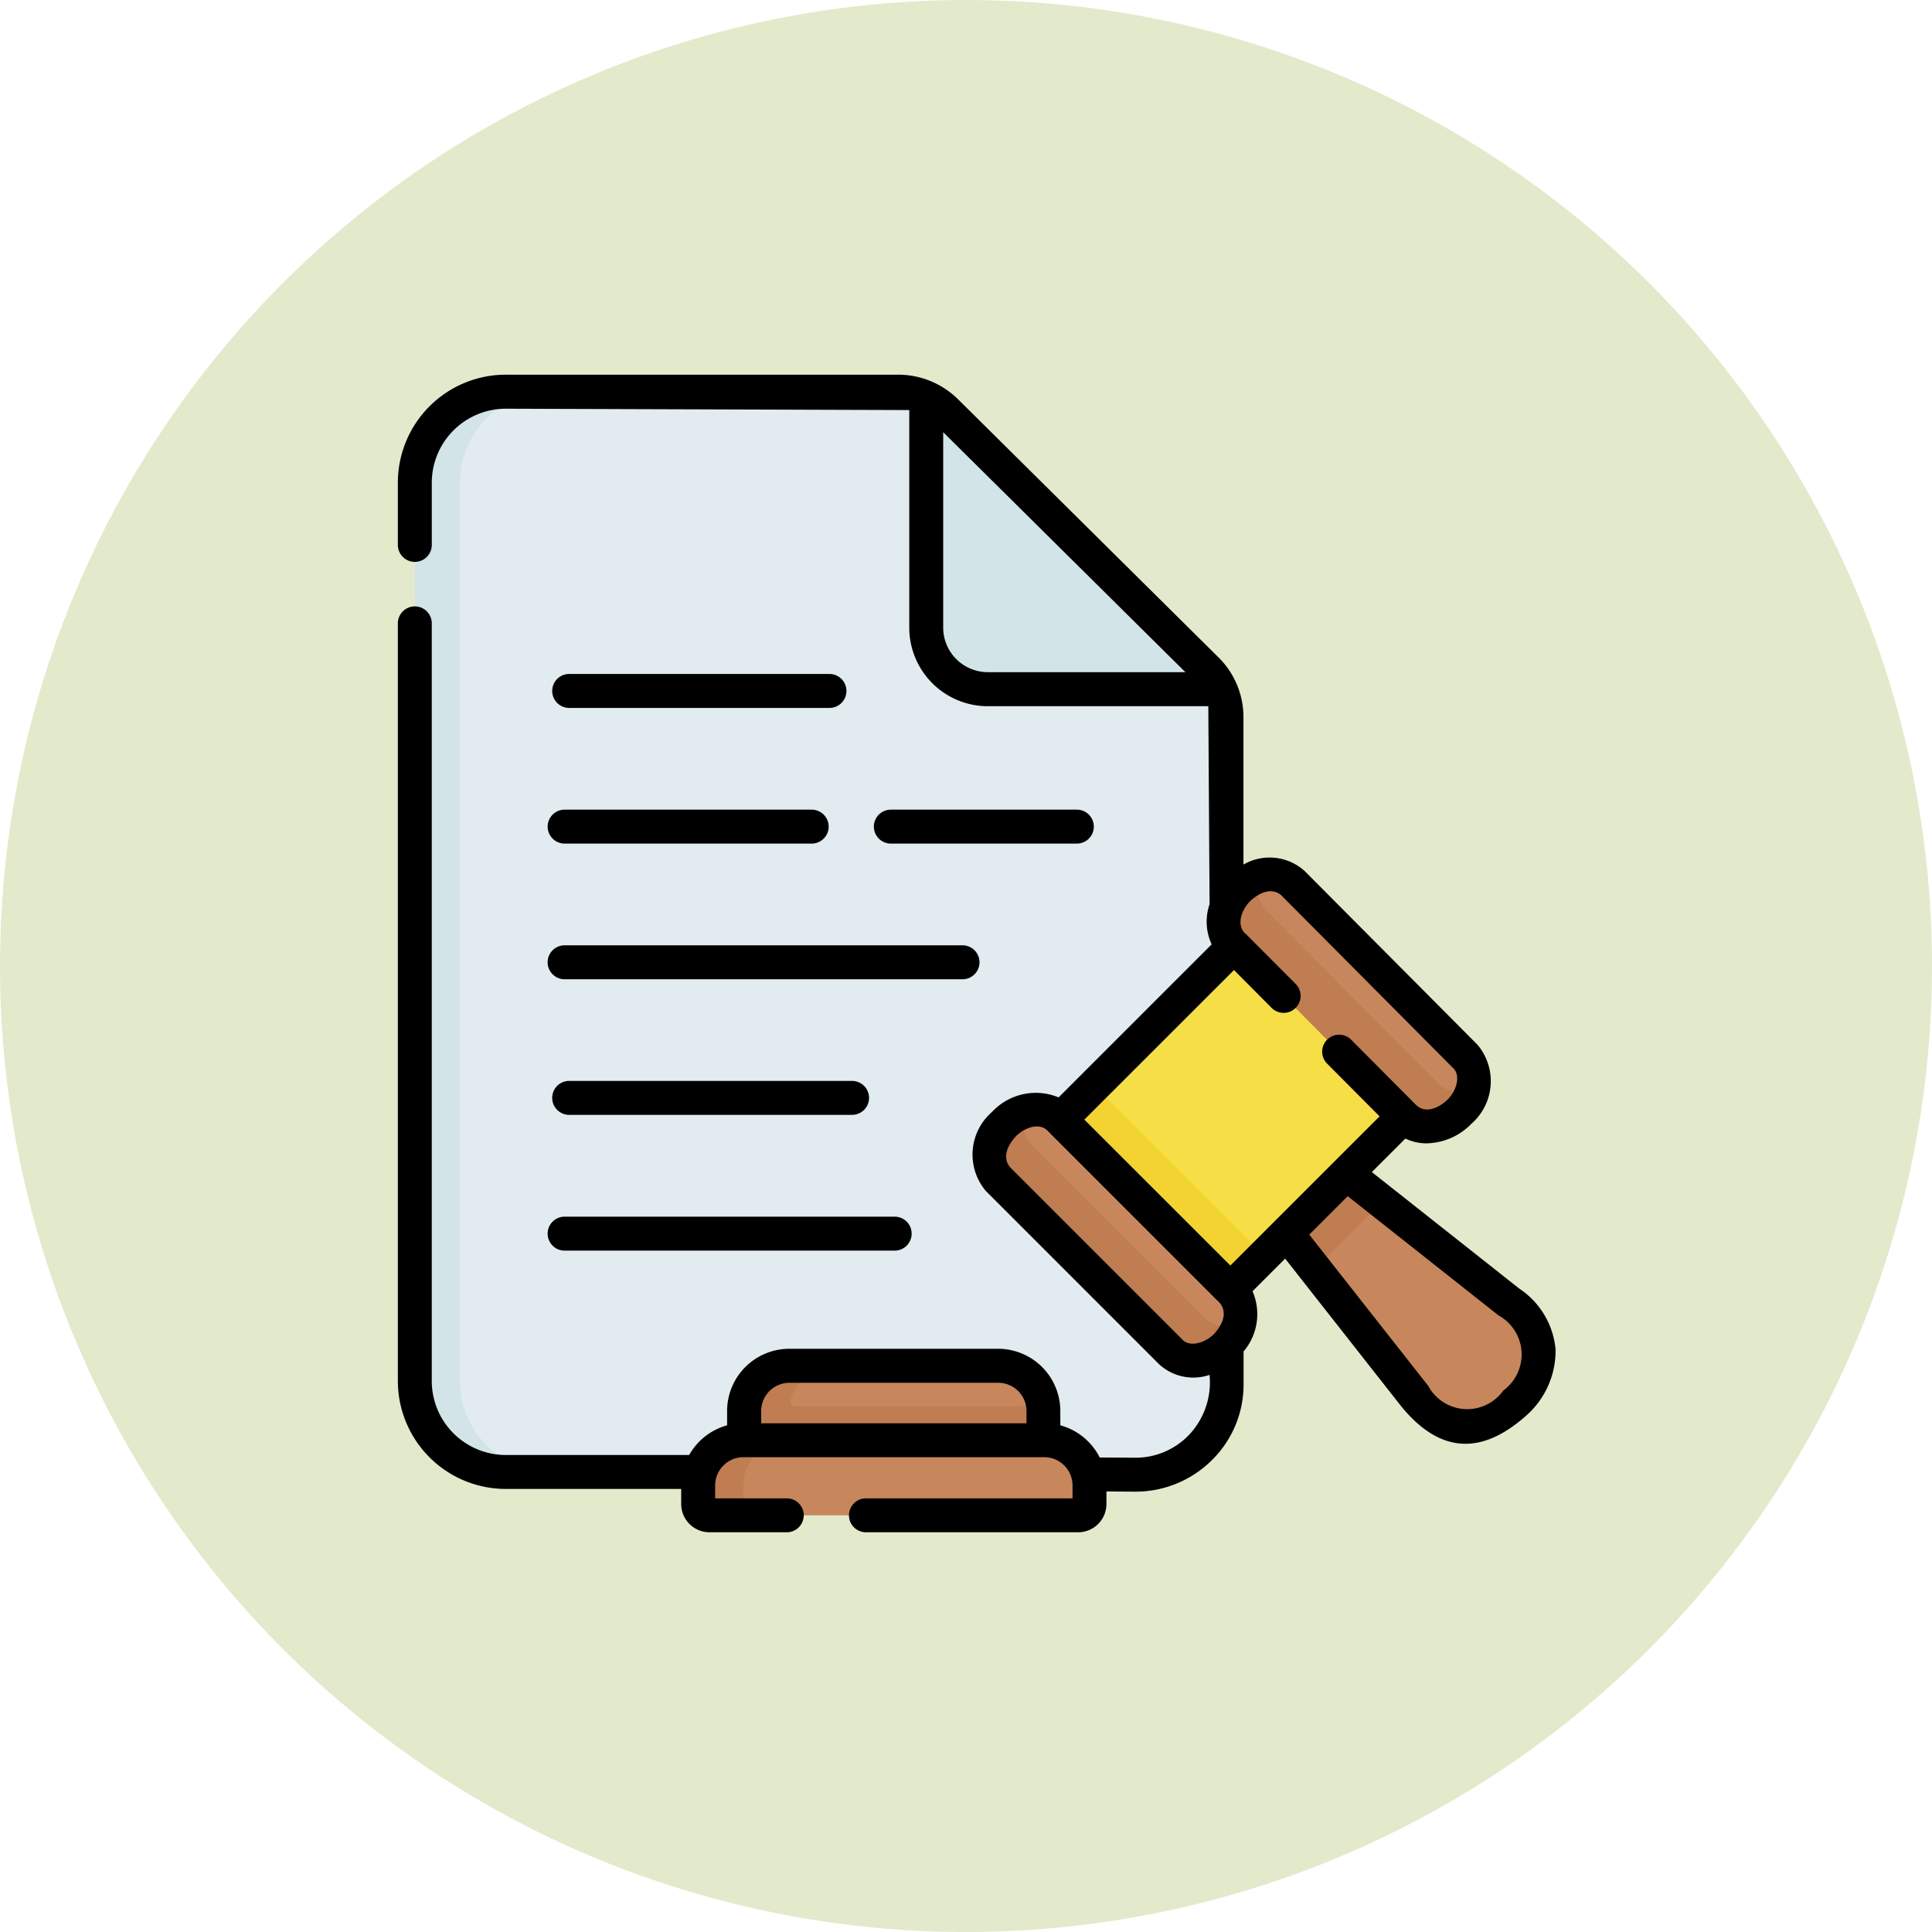 <svg xmlns="http://www.w3.org/2000/svg" width="77" height="77" viewBox="0 0 77 77">
  <g id="Grupo_972840" data-name="Grupo 972840" transform="translate(-643 -2485)">
    <circle id="Elipse_6835" data-name="Elipse 6835" cx="38.5" cy="38.5" r="38.5" transform="translate(643 2485)" fill="#e2eacb"/>
    <g id="documento-legal" transform="translate(658.857 2499.889)">
      <g id="Grupo_972837" data-name="Grupo 972837" transform="translate(0.676 0.72)">
        <path id="Trazado_738226" data-name="Trazado 738226" d="M386.9,346.831l7.18,5.707a2.675,2.675,0,1,1-3.749,3.758l-5.885-7.5Z" transform="translate(-350.475 -316.254)" fill="#c7865b"/>
        <path id="Trazado_738227" data-name="Trazado 738227" d="M389.041,348.533l-2.689,2.688-1.9-2.424,2.454-1.963Z" transform="translate(-350.478 -316.256)" fill="#bf7d51"/>
        <path id="Trazado_738228" data-name="Trazado 738228" d="M7.5,11.146a3.624,3.624,0,0,1,3.646-3.6H27.108a2.751,2.751,0,0,1,1.936.794L39.415,18.609a2.687,2.687,0,0,1,.8,1.909v22.49l-.9.345.9.383V47.11a3.626,3.626,0,0,1-3.675,3.6L20.649,50.6h-9.5A3.624,3.624,0,0,1,7.5,47Z" transform="translate(-7.5 -7.543)" fill="#e1ebf0"/>
        <path id="Trazado_738229" data-name="Trazado 738229" d="M9.3,11.147V47a3.624,3.624,0,0,0,3.645,3.6h-1.8A3.624,3.624,0,0,1,7.5,47V11.147a3.624,3.624,0,0,1,3.645-3.6h1.8a3.624,3.624,0,0,0-3.645,3.6Z" transform="translate(-7.5 -7.544)" fill="#d2e4e7"/>
        <path id="Trazado_738230" data-name="Trazado 738230" d="M169.6,485.4c-.1.008-.2.012-.306.011L153.4,485.3h1.8Z" transform="translate(-140.251 -442.247)" fill="#b4d2d7"/>
        <path id="Trazado_738231" data-name="Trazado 738231" d="M249.387,21.867h-9.262a2.454,2.454,0,0,1-2.465-2.441V10.254a2.7,2.7,0,0,1,.8.549l10.371,10.273A2.678,2.678,0,0,1,249.387,21.867Z" transform="translate(-216.917 -10.01)" fill="#d2e4e7"/>
        <g id="Grupo_972833" data-name="Grupo 972833" transform="translate(5.476 11.253)">
          <path id="Trazado_738232" data-name="Trazado 738232" d="M79.309,133.756H68.937a.676.676,0,1,1,0-1.352H79.309a.676.676,0,0,1,0,1.352Z" transform="translate(-68.261 -132.404)" fill="#b4d2d7"/>
        </g>
        <g id="Grupo_972834" data-name="Grupo 972834" transform="translate(5.476 27.475)">
          <path id="Trazado_738233" data-name="Trazado 738233" d="M80.211,313.756H68.937a.676.676,0,0,1,0-1.352H80.211a.676.676,0,0,1,0,1.352Z" transform="translate(-68.261 -312.404)" fill="#b4d2d7"/>
        </g>
        <g id="Grupo_972835" data-name="Grupo 972835" transform="translate(5.294 22.068)">
          <path id="Trazado_738234" data-name="Trazado 738234" d="M82.772,253.756H66.914a.676.676,0,1,1,0-1.352H82.772a.676.676,0,1,1,0,1.352Z" transform="translate(-66.238 -252.404)" fill="#b4d2d7"/>
        </g>
        <g id="Grupo_972836" data-name="Grupo 972836" transform="translate(5.294 32.882)">
          <path id="Trazado_738235" data-name="Trazado 738235" d="M80.068,373.756H66.914a.676.676,0,0,1,0-1.352H80.068a.676.676,0,0,1,0,1.352Z" transform="translate(-66.238 -372.404)" fill="#b4d2d7"/>
        </g>
        <path id="Trazado_738236" data-name="Trazado 738236" d="M306.647,259.506l-6.9,6.9-3.917-3.015-2.858-3.758,6.921-6.918,4.437,3.554Z" transform="translate(-267.243 -230.619)" fill="#f5de46"/>
        <path id="Trazado_738237" data-name="Trazado 738237" d="M0,0H1.912V9.579H0Z" transform="translate(25.722 29.013) rotate(-45)" fill="#f3d332"/>
        <path id="Trazado_738238" data-name="Trazado 738238" d="M270.93,334.4h0a1.578,1.578,0,0,1-2.186.244l-6.9-6.9a1.573,1.573,0,0,1,.243-2.185h0a1.576,1.576,0,0,1,2.185-.244l.066.066,6.775,6.773.064.064A1.573,1.573,0,0,1,270.93,334.4Z" transform="translate(-238.608 -296.367)" fill="#c7865b"/>
        <path id="Trazado_738239" data-name="Trazado 738239" d="M271.442,334.3a2.012,2.012,0,0,1-.512.84h0a1.578,1.578,0,0,1-2.186.244l-6.9-6.9a1.573,1.573,0,0,1,.243-2.185h0a2.019,2.019,0,0,1,.84-.511,1.322,1.322,0,0,0,.268,1.345l6.9,6.9A1.328,1.328,0,0,0,271.442,334.3Z" transform="translate(-238.608 -297.103)" fill="#bf7d51"/>
        <path id="Trazado_738240" data-name="Trazado 738240" d="M374.57,230.5h0a1.564,1.564,0,0,1-2.18.243l-.053-.053-6.756-6.792-.076-.077a1.586,1.586,0,0,1,.243-2.192h0a1.563,1.563,0,0,1,2.179-.244l6.885,6.922A1.584,1.584,0,0,1,374.57,230.5Z" transform="translate(-332.933 -201.801)" fill="#c7865b"/>
        <path id="Trazado_738241" data-name="Trazado 738241" d="M375.08,230.38a2.027,2.027,0,0,1-.509.837h0a1.564,1.564,0,0,1-2.18.243l-.053-.053-6.756-6.792-.076-.077a1.586,1.586,0,0,1,.243-2.192h0a2.014,2.014,0,0,1,.843-.515,1.336,1.336,0,0,0,.265,1.355l.076.077,6.756,6.792.053.053A1.313,1.313,0,0,0,375.08,230.38Z" transform="translate(-332.933 -202.522)" fill="#bf7d51"/>
        <path id="Trazado_738242" data-name="Trazado 738242" d="M153.154,441.78v-1.622a1.8,1.8,0,0,1,1.8-1.8h8.322a1.8,1.8,0,0,1,1.8,1.8v1.622Z" transform="translate(-140.027 -399.529)" fill="#c7865b"/>
        <path id="Trazado_738243" data-name="Trazado 738243" d="M165.069,439.967h-9.892a.181.181,0,0,1-.176-.223,1.8,1.8,0,0,1,1.755-1.39h-1.8a1.8,1.8,0,0,0-1.792,1.613h0v0s0,.007,0,.01c-.006.058-.009.117-.009.177v1.622h11.928v-1.622A1.876,1.876,0,0,0,165.069,439.967Z" transform="translate(-140.025 -399.528)" fill="#bf7d51"/>
        <path id="Trazado_738244" data-name="Trazado 738244" d="M147.95,474.247H133.257a.451.451,0,0,1-.451-.451v-.739a1.8,1.8,0,0,1,1.8-1.8H146.6a1.8,1.8,0,0,1,1.8,1.8v.739A.451.451,0,0,1,147.95,474.247Z" transform="translate(-121.513 -429.464)" fill="#c7865b"/>
        <path id="Trazado_738245" data-name="Trazado 738245" d="M136.415,468.524a1.8,1.8,0,0,0-1.8,1.8v.739a.45.45,0,0,0,.451.451h-1.8a.45.45,0,0,1-.451-.451v-.739a1.8,1.8,0,0,1,1.8-1.8h.031l.826-.27Z" transform="translate(-121.517 -426.734)" fill="#bf7d51"/>
      </g>
      <g id="Grupo_972838" data-name="Grupo 972838" transform="translate(0 0.044)">
        <path id="Trazado_738246" data-name="Trazado 738246" d="M68.937,133.756H79.31a.676.676,0,0,0,0-1.352H68.937a.676.676,0,1,0,0,1.352Z" transform="translate(-62.109 -120.475)"/>
        <path id="Trazado_738247" data-name="Trazado 738247" d="M68.937,312.4a.676.676,0,0,0,0,1.352H80.211a.676.676,0,0,0,0-1.352Z" transform="translate(-62.109 -284.253)"/>
        <path id="Trazado_738248" data-name="Trazado 738248" d="M218.59,193.756a.676.676,0,0,0,0-1.352h-7.414a.676.676,0,0,0,0,1.352Z" transform="translate(-191.529 -175.068)"/>
        <path id="Trazado_738249" data-name="Trazado 738249" d="M66.914,193.756h9.847a.676.676,0,0,0,0-1.352H66.914a.676.676,0,1,0,0,1.352Z" transform="translate(-60.268 -175.068)"/>
        <path id="Trazado_738250" data-name="Trazado 738250" d="M66.914,253.756H82.772a.676.676,0,1,0,0-1.352H66.914a.676.676,0,1,0,0,1.352Z" transform="translate(-60.268 -229.661)"/>
        <path id="Trazado_738251" data-name="Trazado 738251" d="M66.914,373.756H80.068a.676.676,0,0,0,0-1.352H66.914a.676.676,0,0,0,0,1.352Z" transform="translate(-60.268 -338.846)"/>
        <path id="Trazado_738252" data-name="Trazado 738252" d="M46.136,38.849a3.255,3.255,0,0,0-1.442-2.38l-5.876-4.645,1.336-1.335a1.96,1.96,0,0,0,.848.19h0a2.567,2.567,0,0,0,1.79-.785l0,0a2.255,2.255,0,0,0,.24-3.141l-6.885-6.921a2.084,2.084,0,0,0-2.446-.265V13.695a3.341,3.341,0,0,0-1-2.389L22.335,1.033A3.4,3.4,0,0,0,19.923.044H4.321A4.305,4.305,0,0,0,0,4.323V6.829a.676.676,0,1,0,1.352,0V4.323A2.952,2.952,0,0,1,4.321,1.4l16.061.054v8.686a3.132,3.132,0,0,0,3.141,3.117H32.3l.051,7.891a2.149,2.149,0,0,0,.083,1.6l-6.1,6.1a2.379,2.379,0,0,0-2.655.581,2.248,2.248,0,0,0-.248,3.146l6.9,6.9a2.01,2.01,0,0,0,2.019.432,3.047,3.047,0,0,1-.862,2.436,2.956,2.956,0,0,1-2.132.866l-1.384-.01a2.489,2.489,0,0,0-1.57-1.282v-.572a2.481,2.481,0,0,0-2.478-2.478H15.6a2.481,2.481,0,0,0-2.478,2.478v.572A2.488,2.488,0,0,0,11.611,43.1H4.321a2.952,2.952,0,0,1-2.97-2.927V9.981A.676.676,0,1,0,0,9.981V40.174a4.305,4.305,0,0,0,4.321,4.279h6.971v.6a1.128,1.128,0,0,0,1.127,1.127H15.5a.676.676,0,0,0,0-1.352H12.645v-.514a1.128,1.128,0,0,1,1.127-1.127h11.99a1.128,1.128,0,0,1,1.127,1.127v.514H18.655a.676.676,0,0,0,0,1.352h8.458a1.128,1.128,0,0,0,1.127-1.127v-.5l1.143.008a4.315,4.315,0,0,0,3.062-1.258,4.228,4.228,0,0,0,1.261-3.02V38.973a2.3,2.3,0,0,0,.357-2.4l1.3-1.3L40,41.174c1.662,2.02,3.354,1.817,5.014.317a3.442,3.442,0,0,0,1.125-2.642ZM15.605,40.222h8.322a1.128,1.128,0,0,1,1.127,1.127v.487H14.479v-.487A1.128,1.128,0,0,1,15.605,40.222Zm18.367-19.2c.353-.325.823-.555,1.221-.244L42.078,27.7c.263.265.149.844-.243,1.239-.364.342-.9.581-1.276.189l-2.55-2.564a.676.676,0,1,0-.958.953l2.076,2.087c-1.789,1.787-4.159,4.157-5.948,5.945L27.36,29.733l5.964-5.961,1.484,1.492a.676.676,0,1,0,.958-.953L33.8,22.338c-.359-.283-.254-.877.169-1.315ZM21.734,10.136v-7.8L31.387,11.9H23.523a1.779,1.779,0,0,1-1.789-1.765ZM31.29,38.522l-6.9-6.9c-.31-.4-.083-.87.24-1.225.429-.421,1.022-.532,1.3-.182l6.838,6.837c.311.4.082.875-.244,1.229C32.128,38.67,31.553,38.784,31.29,38.522Zm12.763,2.014a1.765,1.765,0,0,1-2.989-.192l-4.74-6.027,1.532-1.532,6.006,4.748a1.778,1.778,0,0,1,.191,3Z" transform="translate(0 -0.044)"/>
      </g>
    </g>
  </g>
</svg>
